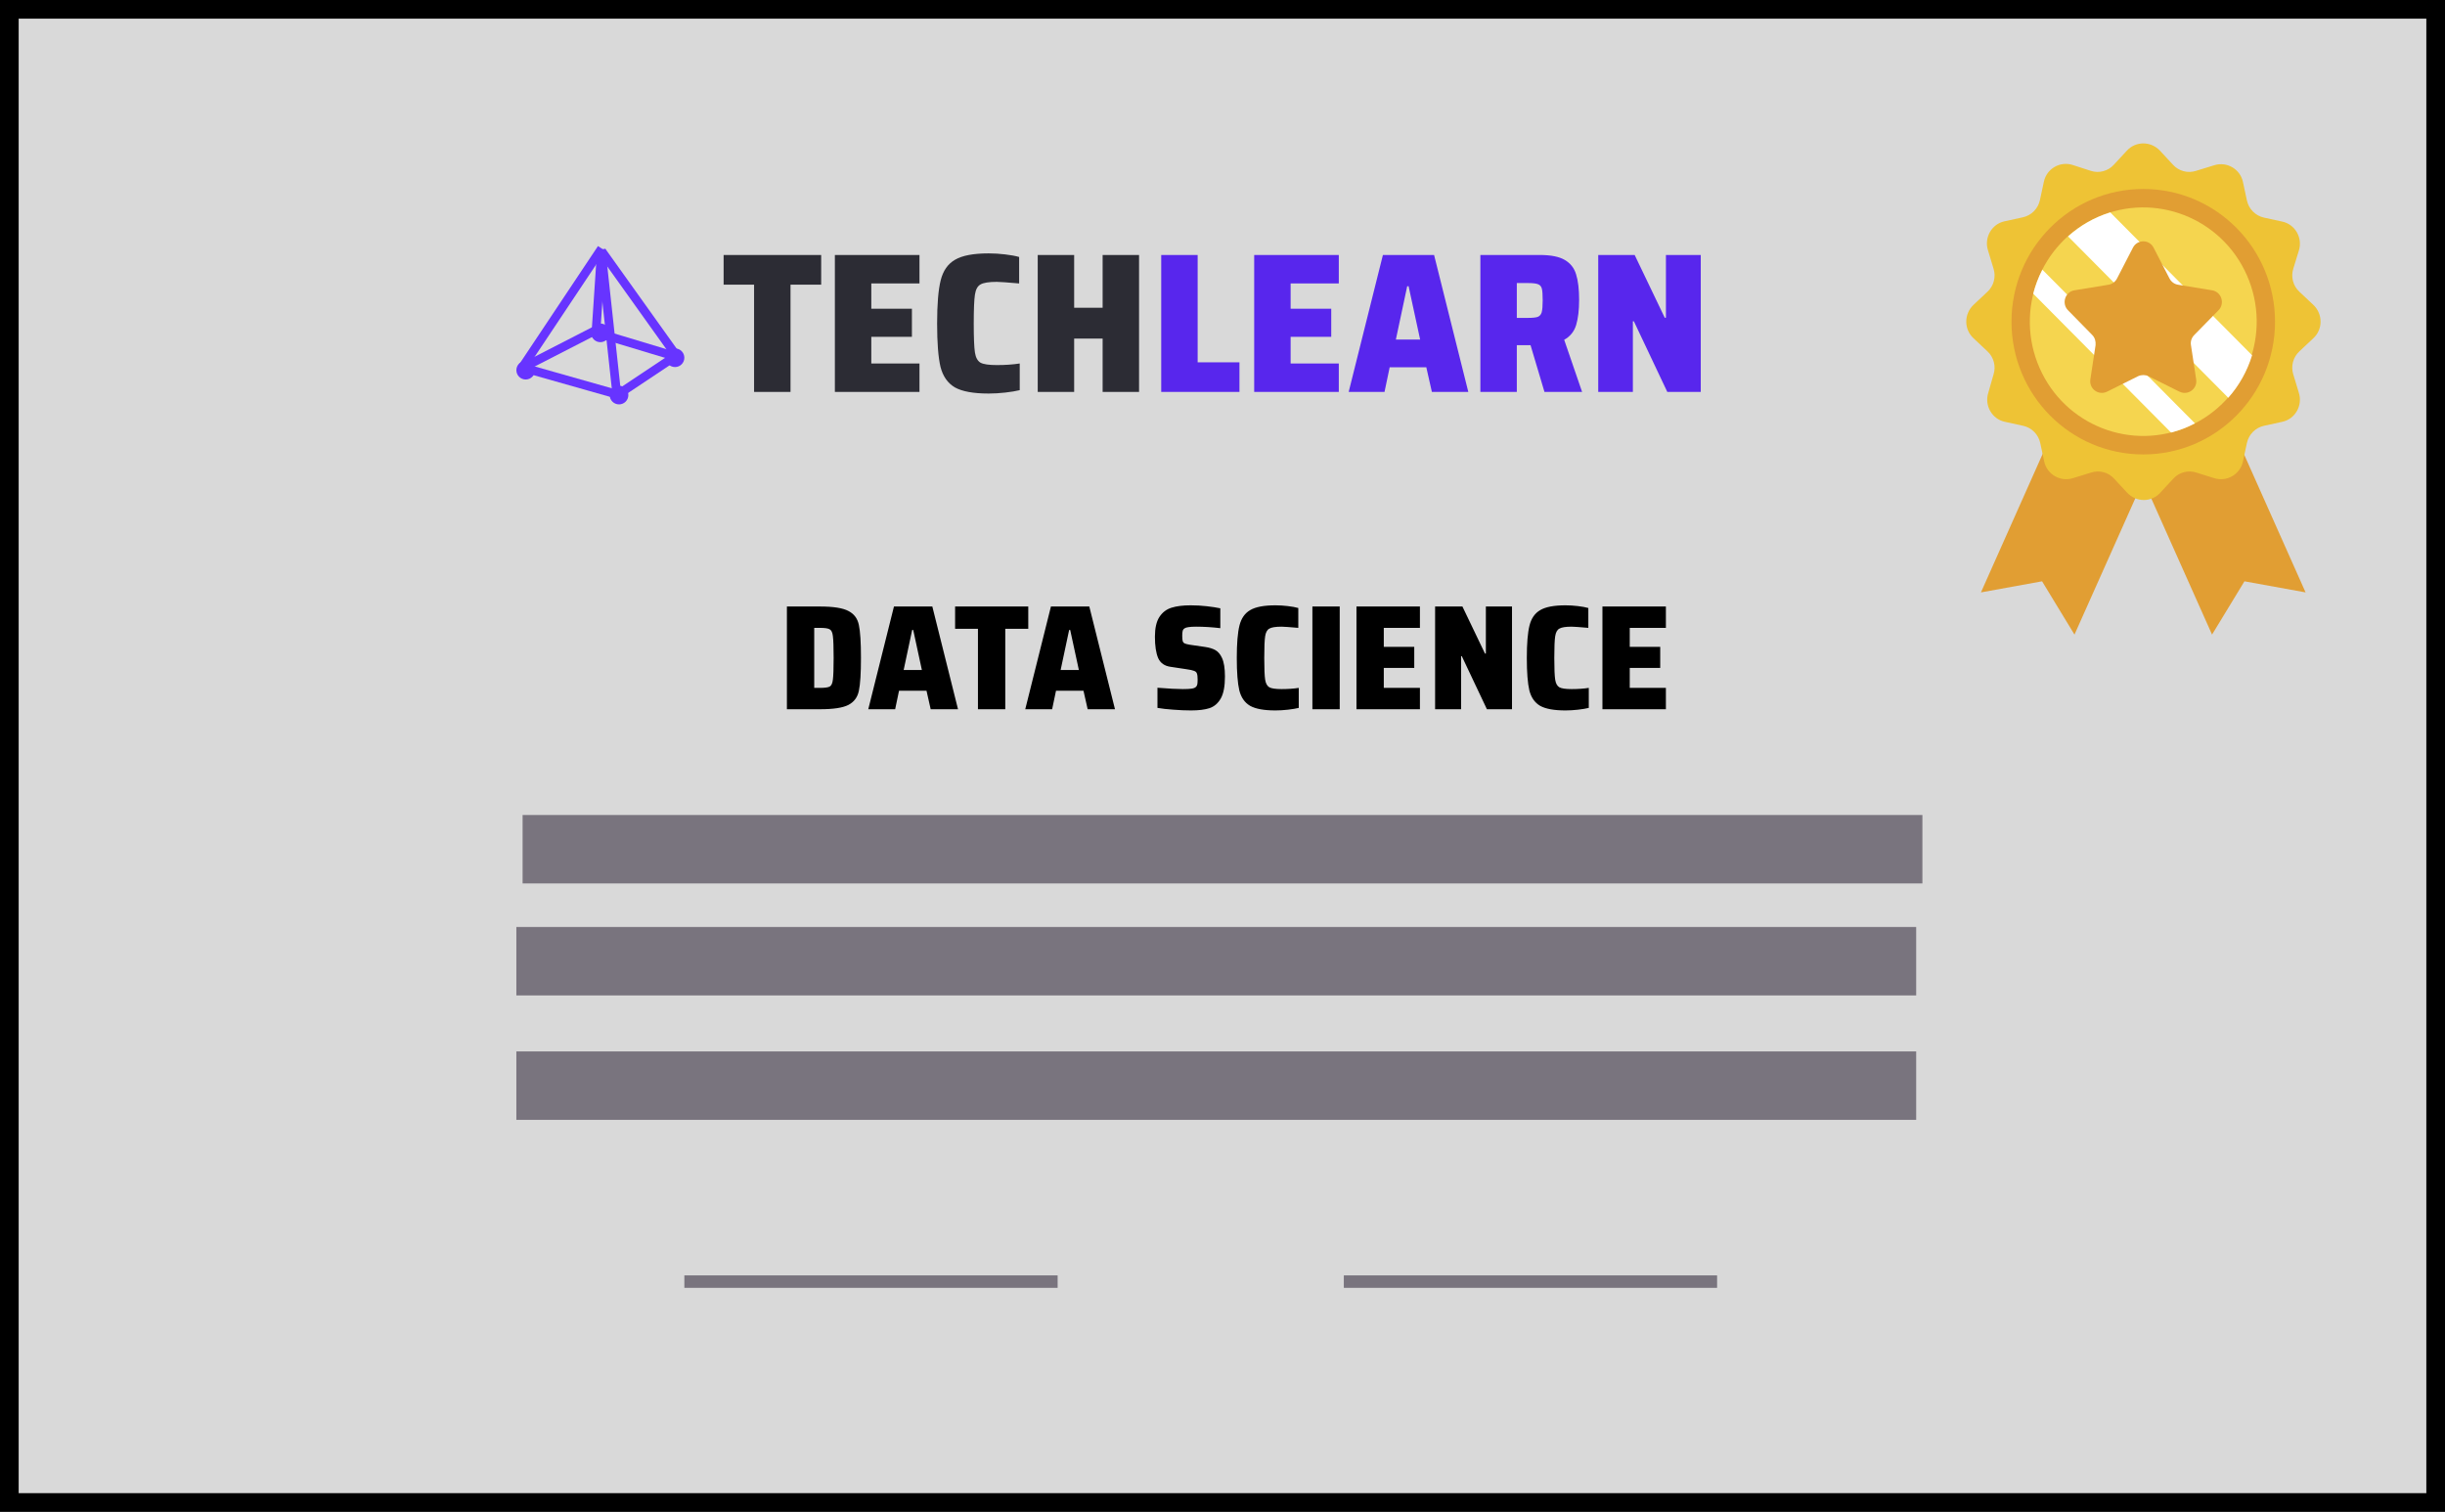 <svg width="393" height="243" viewBox="0 0 393 243" fill="none" xmlns="http://www.w3.org/2000/svg">
<rect x="0" y="0" width="393" height="243" fill="#808080" stroke="none"/>
<rect x="1.5" y="1.5" width="390" height="240" fill="#D9D9D9" stroke="black" stroke-width="3"/>
<path d="M121.208 63V45.752H116.312V40.984H131.992V45.752H127.064V63H121.208ZM134.194 63V40.984H147.794V45.56H140.05V49.624H146.578V54.136H140.05V58.424H147.794V63H134.194ZM163.908 62.712C163.311 62.861 162.543 62.989 161.604 63.096C160.666 63.203 159.77 63.256 158.916 63.256C156.463 63.256 154.65 62.925 153.476 62.264C152.324 61.581 151.556 60.483 151.172 58.968C150.81 57.432 150.628 55.107 150.628 51.992C150.628 48.899 150.82 46.584 151.204 45.048C151.588 43.512 152.356 42.413 153.508 41.752C154.66 41.069 156.463 40.728 158.916 40.728C159.77 40.728 160.644 40.781 161.54 40.888C162.458 40.995 163.215 41.133 163.812 41.304V45.56C161.871 45.389 160.676 45.304 160.228 45.304C158.948 45.304 158.074 45.443 157.604 45.72C157.135 45.976 156.836 46.52 156.708 47.352C156.58 48.184 156.516 49.731 156.516 51.992C156.516 54.275 156.58 55.832 156.708 56.664C156.836 57.475 157.135 58.019 157.604 58.296C158.074 58.552 158.948 58.68 160.228 58.68C161.594 58.68 162.82 58.595 163.908 58.424V62.712ZM177.232 63V54.424H172.656V63H166.8V40.984H172.656V49.464H177.232V40.984H183.088V63H177.232Z" fill="#2C2C34"/>
<path d="M186.65 63V40.984H192.506V58.232H199.226V63H186.65ZM201.594 63V40.984H215.194V45.56H207.45V49.624H213.978V54.136H207.45V58.424H215.194V63H201.594ZM230.156 63L229.26 59.032H223.372L222.54 63H216.78L222.284 40.984H230.508L236.012 63H230.156ZM226.412 46.008H226.188L224.364 54.584H228.268L226.412 46.008ZM248.254 63L246.014 55.48H243.806V63H237.95V40.984H247.486C249.278 40.984 250.622 41.251 251.518 41.784C252.435 42.317 253.043 43.096 253.342 44.12C253.662 45.123 253.822 46.488 253.822 48.216C253.822 49.837 253.662 51.181 253.342 52.248C253.022 53.293 252.382 54.083 251.422 54.616L254.302 63H248.254ZM245.598 51.096C246.345 51.096 246.867 51.043 247.166 50.936C247.486 50.808 247.699 50.563 247.806 50.2C247.913 49.816 247.966 49.176 247.966 48.28C247.966 47.384 247.923 46.765 247.838 46.424C247.753 46.061 247.55 45.816 247.23 45.688C246.91 45.56 246.366 45.496 245.598 45.496H243.806V51.096H245.598ZM267.998 63L262.622 51.64H262.462V63H256.894V40.984H262.75L267.582 51.064H267.774V40.984H273.374V63H267.998Z" fill="#5826ED"/>
<line x1="83.83" y1="59.245" x2="96.701" y2="39.939" stroke="#6734FF" stroke-width="1.4"/>
<line x1="84.013" y1="59.078" x2="99.627" y2="63.505" stroke="#6734FF" stroke-width="1.4"/>
<line x1="99.047" y1="63.596" x2="108.909" y2="57.022" stroke="#6734FF" stroke-width="1.4"/>
<line x1="99.268" y1="64.535" x2="96.614" y2="40.076" stroke="#6734FF" stroke-width="1.4"/>
<line x1="95.79" y1="53.449" x2="96.612" y2="41.122" stroke="#6734FF" stroke-width="1.4"/>
<line x1="109.095" y1="57.452" x2="95.465" y2="53.343" stroke="#6734FF" stroke-width="1.4"/>
<line x1="83.984" y1="59.128" x2="96.169" y2="52.872" stroke="#6734FF" stroke-width="1.4"/>
<line x1="108.727" y1="57.189" x2="96.741" y2="40.407" stroke="#6734FF" stroke-width="1.4"/>
<circle cx="96.5" cy="53.5" r="1.5" fill="#6734FF"/>
<circle cx="99.5" cy="63.5" r="1.5" fill="#6734FF"/>
<circle cx="84.5" cy="59.5" r="1.5" fill="#6734FF"/>
<circle cx="108.5" cy="57.5" r="1.5" fill="#6734FF"/>
<path d="M126.484 97.488H131.812C133.956 97.488 135.476 97.728 136.372 98.208C137.284 98.672 137.844 99.424 138.052 100.464C138.276 101.504 138.388 103.264 138.388 105.744C138.388 108.224 138.276 109.984 138.052 111.024C137.844 112.064 137.284 112.824 136.372 113.304C135.476 113.768 133.956 114 131.812 114H126.484V97.488ZM131.812 110.568C132.58 110.568 133.1 110.496 133.372 110.352C133.644 110.192 133.812 109.816 133.876 109.224C133.956 108.616 133.996 107.456 133.996 105.744C133.996 104.016 133.956 102.856 133.876 102.264C133.812 101.672 133.644 101.304 133.372 101.16C133.116 101 132.596 100.92 131.812 100.92H130.876V110.568H131.812ZM149.595 114L148.923 111.024H144.507L143.883 114H139.563L143.691 97.488H149.859L153.987 114H149.595ZM146.787 101.256H146.619L145.251 107.688H148.179L146.787 101.256ZM157.192 114V101.064H153.52V97.488H165.28V101.064H161.584V114H157.192ZM174.827 114L174.155 111.024H169.739L169.115 114H164.795L168.923 97.488H175.091L179.219 114H174.827ZM172.019 101.256H171.851L170.483 107.688H173.411L172.019 101.256ZM191.445 114.192C190.549 114.192 189.605 114.152 188.613 114.072C187.637 114.008 186.781 113.912 186.045 113.784V110.544C187.837 110.688 189.197 110.76 190.125 110.76C190.765 110.76 191.237 110.736 191.541 110.688C191.861 110.64 192.085 110.552 192.213 110.424C192.341 110.312 192.421 110.168 192.453 109.992C192.485 109.8 192.501 109.536 192.501 109.2C192.501 108.752 192.461 108.432 192.381 108.24C192.317 108.048 192.165 107.912 191.925 107.832C191.701 107.736 191.301 107.648 190.725 107.568L188.181 107.184C187.205 107.056 186.533 106.592 186.165 105.792C185.813 104.976 185.637 103.824 185.637 102.336C185.637 100.96 185.877 99.904 186.357 99.168C186.837 98.432 187.485 97.936 188.301 97.68C189.117 97.424 190.141 97.296 191.373 97.296C192.253 97.296 193.117 97.344 193.965 97.44C194.813 97.536 195.541 97.648 196.149 97.776V100.968C194.805 100.808 193.509 100.728 192.261 100.728C191.733 100.728 191.325 100.752 191.037 100.8C190.765 100.832 190.557 100.896 190.413 100.992C190.253 101.088 190.149 101.224 190.101 101.4C190.053 101.576 190.029 101.832 190.029 102.168C190.029 102.568 190.053 102.856 190.101 103.032C190.149 103.208 190.253 103.336 190.413 103.416C190.573 103.496 190.853 103.568 191.253 103.632L193.725 103.992C194.381 104.088 194.925 104.256 195.357 104.496C195.789 104.736 196.141 105.152 196.413 105.744C196.733 106.416 196.893 107.416 196.893 108.744C196.893 110.312 196.669 111.488 196.221 112.272C195.773 113.056 195.165 113.576 194.397 113.832C193.645 114.072 192.661 114.192 191.445 114.192ZM208.756 113.784C208.308 113.896 207.732 113.992 207.028 114.072C206.324 114.152 205.652 114.192 205.012 114.192C203.172 114.192 201.812 113.944 200.932 113.448C200.068 112.936 199.492 112.112 199.204 110.976C198.932 109.824 198.796 108.08 198.796 105.744C198.796 103.424 198.94 101.688 199.228 100.536C199.516 99.384 200.092 98.56 200.956 98.064C201.82 97.552 203.172 97.296 205.012 97.296C205.652 97.296 206.308 97.336 206.98 97.416C207.668 97.496 208.236 97.6 208.684 97.728V100.92C207.228 100.792 206.332 100.728 205.996 100.728C205.036 100.728 204.38 100.832 204.028 101.04C203.676 101.232 203.452 101.64 203.356 102.264C203.26 102.888 203.212 104.048 203.212 105.744C203.212 107.456 203.26 108.624 203.356 109.248C203.452 109.856 203.676 110.264 204.028 110.472C204.38 110.664 205.036 110.76 205.996 110.76C207.02 110.76 207.94 110.696 208.756 110.568V113.784ZM210.95 114V97.488H215.342V114H210.95ZM218.034 114V97.488H228.234V100.92H222.426V103.968H227.322V107.352H222.426V110.568H228.234V114H218.034ZM239.001 114L234.969 105.48H234.849V114H230.673V97.488H235.065L238.689 105.048H238.833V97.488H243.033V114H239.001ZM255.375 113.784C254.927 113.896 254.351 113.992 253.647 114.072C252.943 114.152 252.271 114.192 251.631 114.192C249.791 114.192 248.431 113.944 247.551 113.448C246.687 112.936 246.111 112.112 245.823 110.976C245.551 109.824 245.415 108.08 245.415 105.744C245.415 103.424 245.559 101.688 245.847 100.536C246.135 99.384 246.711 98.56 247.575 98.064C248.439 97.552 249.791 97.296 251.631 97.296C252.271 97.296 252.927 97.336 253.599 97.416C254.287 97.496 254.855 97.6 255.303 97.728V100.92C253.847 100.792 252.951 100.728 252.615 100.728C251.655 100.728 250.999 100.832 250.647 101.04C250.295 101.232 250.071 101.64 249.975 102.264C249.879 102.888 249.831 104.048 249.831 105.744C249.831 107.456 249.879 108.624 249.975 109.248C250.071 109.856 250.295 110.264 250.647 110.472C250.999 110.664 251.655 110.76 252.615 110.76C253.639 110.76 254.559 110.696 255.375 110.568V113.784ZM257.569 114V97.488H267.769V100.92H261.961V103.968H266.857V107.352H261.961V110.568H267.769V114H257.569Z" fill="black"/>
<rect x="84" y="131" width="225" height="11" fill="#79747E"/>
<rect x="83" y="149" width="225" height="11" fill="#79747E"/>
<rect x="83" y="169" width="225" height="11" fill="#79747E"/>
<rect x="110" y="205" width="60" height="2" fill="#79747E"/>
<rect x="216" y="205" width="60" height="2" fill="#79747E"/>
<g clip-path="url(#clip0_449_2623)">
<path d="M370.592 95.219L360.765 93.437L355.556 102L341.502 70.519L356.539 63.688L370.592 95.219Z" fill="#E19E33"/>
<path d="M318.408 95.219L328.235 93.437L333.444 102L347.497 70.519L332.461 63.688L318.408 95.219Z" fill="#E19E33"/>
<path d="M371.821 54.382L369.609 56.461C368.578 57.402 368.184 58.887 368.627 60.223L369.511 63.144C370.15 65.173 368.921 67.351 366.858 67.796L363.909 68.44C362.534 68.737 361.453 69.826 361.158 71.212L360.519 74.182C360.077 76.261 357.915 77.498 355.9 76.855L353.05 75.964C351.723 75.518 350.249 75.914 349.315 76.954L347.252 79.181C345.827 80.765 343.37 80.765 341.896 79.181L339.832 76.954C338.898 75.914 337.424 75.518 336.097 75.964L333.198 76.855C331.184 77.498 329.021 76.261 328.579 74.182L327.94 71.212C327.646 69.826 326.565 68.737 325.189 68.44L322.24 67.796C320.177 67.351 318.948 65.173 319.587 63.144L320.422 60.223C320.865 58.887 320.471 57.402 319.44 56.461L317.228 54.382C315.656 52.947 315.656 50.472 317.228 48.987L319.44 46.908C320.471 45.968 320.865 44.483 320.422 43.146L319.538 40.226C318.899 38.196 320.128 36.018 322.191 35.573L325.14 34.929C326.515 34.632 327.596 33.543 327.891 32.157L328.53 29.187C328.972 27.108 331.134 25.871 333.149 26.515L336.048 27.455C337.375 27.9 338.849 27.504 339.783 26.465L341.846 24.238C343.271 22.654 345.728 22.654 347.203 24.238L349.266 26.465C350.2 27.504 351.674 27.9 353.001 27.455L355.9 26.564C357.915 25.921 360.077 27.158 360.519 29.237L361.158 32.207C361.453 33.593 362.534 34.682 363.909 34.979L366.858 35.622C368.921 36.068 370.15 38.246 369.511 40.275L368.627 43.146C368.184 44.483 368.578 45.968 369.609 46.908L371.821 48.987C373.393 50.472 373.393 52.947 371.821 54.382Z" fill="#EEC335"/>
<path d="M344.5 73.043C356.197 73.043 365.678 63.492 365.678 51.709C365.678 39.927 356.197 30.375 344.5 30.375C332.803 30.375 323.322 39.927 323.322 51.709C323.322 63.492 332.803 73.043 344.5 73.043Z" fill="#E19E33"/>
<path d="M351.874 68.5C361.082 64.398 365.244 53.553 361.172 44.278C357.099 35.003 346.333 30.81 337.126 34.912C327.919 39.015 323.756 49.859 327.829 59.135C331.901 68.409 342.667 72.603 351.874 68.5Z" fill="#F5D54F"/>
<path d="M339.193 34.137C336.638 34.929 334.328 36.266 332.412 37.998L358.16 63.935C359.88 62.005 361.207 59.679 361.993 57.105L339.193 34.137Z" fill="white"/>
<path d="M348.972 69.529C350.298 69.182 351.625 68.687 352.804 68.044L328.284 43.344C327.646 44.581 327.154 45.868 326.81 47.205L348.972 69.529Z" fill="white"/>
<path d="M356.588 49.878C357.669 48.789 357.079 46.908 355.556 46.66L350.102 45.769C349.512 45.67 349.021 45.324 348.726 44.779L346.171 39.83C345.483 38.444 343.517 38.444 342.829 39.83L340.274 44.779C339.979 45.324 339.488 45.67 338.898 45.769L333.444 46.66C331.921 46.908 331.331 48.789 332.412 49.878L336.294 53.838C336.736 54.283 336.884 54.877 336.835 55.471L335.999 60.965C335.753 62.5 337.326 63.638 338.702 62.945L343.665 60.471C344.205 60.223 344.844 60.223 345.335 60.471L350.298 62.945C351.674 63.638 353.247 62.5 353.001 60.965L352.166 55.471C352.067 54.877 352.264 54.283 352.706 53.838L356.588 49.878Z" fill="#E19E33"/>
</g>
<defs>
<clipPath id="clip0_449_2623">
<rect width="57" height="79" fill="white" transform="translate(316 23)"/>
</clipPath>
</defs>
</svg>
